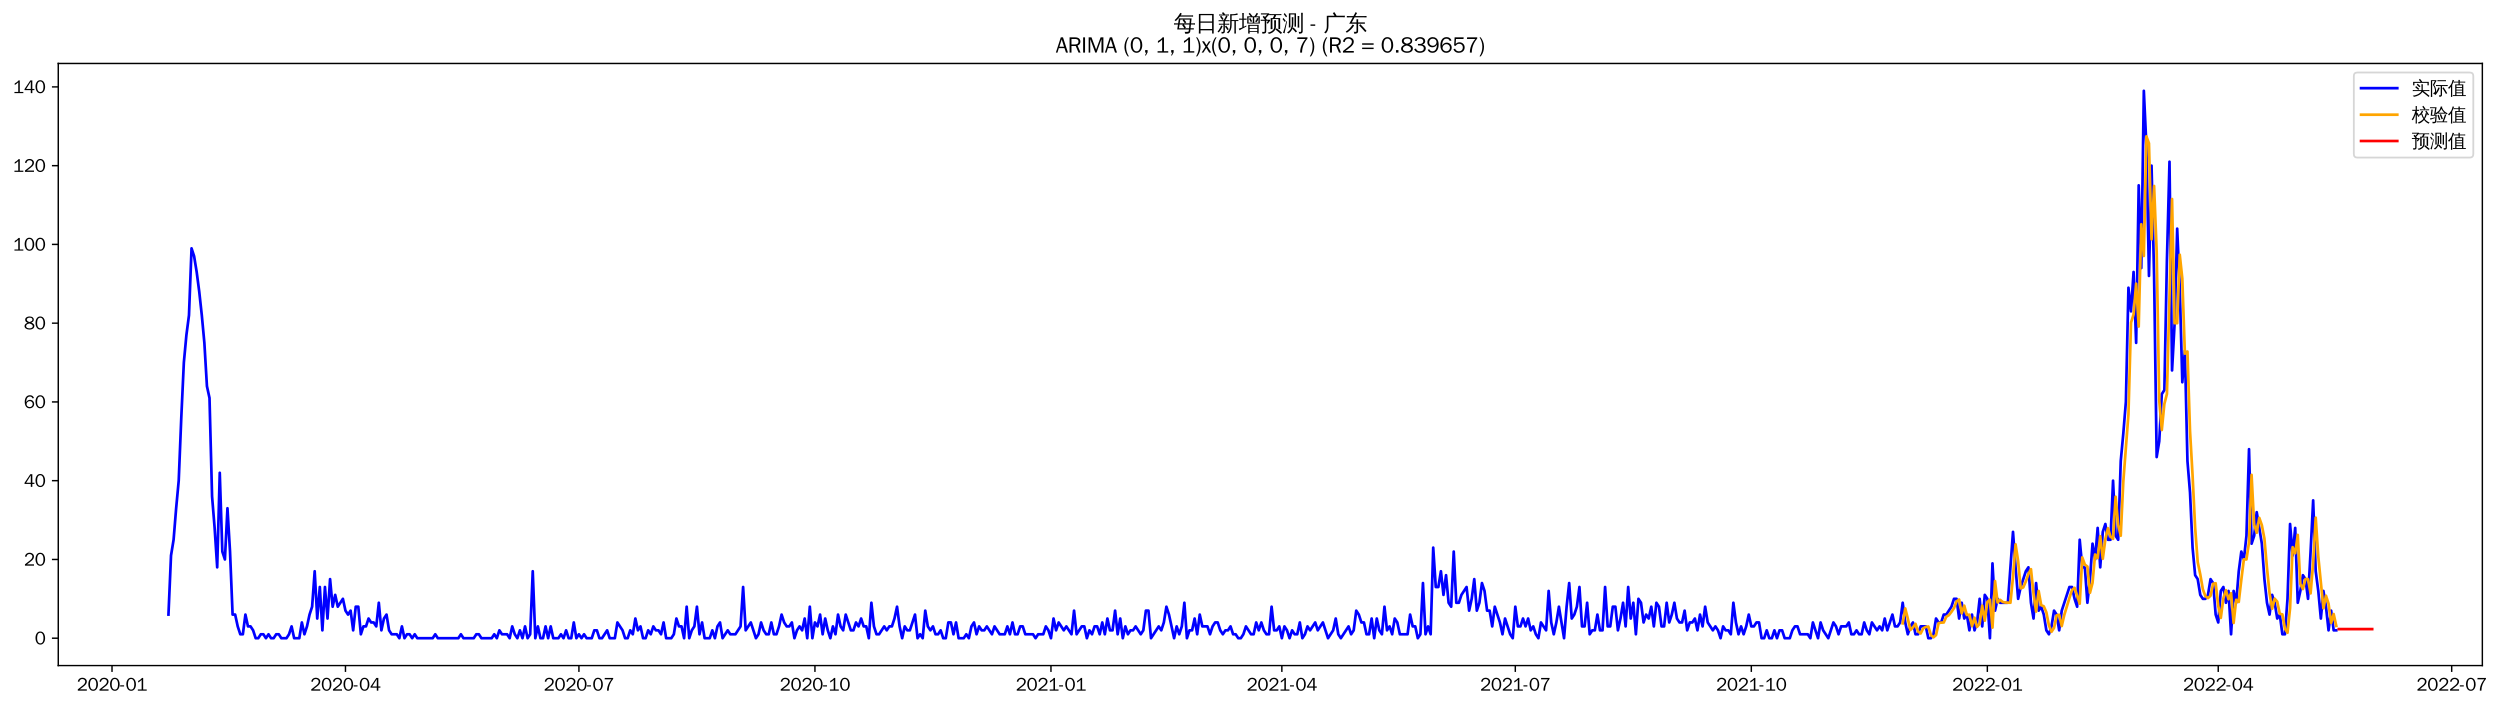 <?xml version="1.0" encoding="utf-8" standalone="no"?>
<!DOCTYPE svg PUBLIC "-//W3C//DTD SVG 1.1//EN"
  "http://www.w3.org/Graphics/SVG/1.1/DTD/svg11.dtd">
<svg xmlns:xlink="http://www.w3.org/1999/xlink" width="1381.144pt" height="390.418pt" viewBox="0 0 1381.144 390.418" xmlns="http://www.w3.org/2000/svg" version="1.1">
 <defs>
  <style type="text/css">*{stroke-linejoin: round; stroke-linecap: butt}</style>
 </defs>
 <g id="figure_1">
  <g id="patch_1">
   <path d="M 0 390.418 
L 1381.144 390.418 
L 1381.144 -0 
L 0 -0 
z
" style="fill: #ffffff"/>
  </g>
  <g id="axes_1">
   <g id="patch_2">
    <path d="M 32.191 367.701 
L 1371.391 367.701 
L 1371.391 35.061 
L 32.191 35.061 
z
" style="fill: #ffffff"/>
   </g>
   <g id="matplotlib.axis_1">
    <g id="xtick_1">
     <g id="line2d_1">
      <defs>
       <path id="m9c871f9539" d="M 0 0 
L 0 3.5 
" style="stroke: #000000; stroke-width: 0.8"/>
      </defs>
      <g>
       <use xlink:href="#m9c871f9539" x="61.883" y="367.701" style="stroke: #000000; stroke-width: 0.8"/>
      </g>
     </g>
     <g id="text_1">
      <!-- 2020-01 -->
      <g transform="translate(42.393 381.557)scale(0.1 -0.1)">
       <defs>
        <path id="WenQuanYiZenHei-32" d="M 3488 0 
L 369 0 
L 369 456 
L 2150 1850 
Q 2931 2463 2931 3144 
Q 2931 3619 2488 3863 
Q 2231 4013 1931 4013 
Q 1425 4013 1113 3619 
Q 894 3356 881 3013 
L 369 3169 
Q 531 3981 1213 4300 
Q 1544 4456 1950 4456 
Q 2631 4456 3088 4044 
L 3225 3888 
L 3350 3706 
Q 3481 3444 3481 3144 
Q 3481 2313 2519 1569 
L 1069 456 
L 3488 456 
L 3488 0 
z
" transform="scale(0.016)"/>
        <path id="WenQuanYiZenHei-30" d="M 3581 2175 
Q 3581 1288 3169 638 
Q 2713 -63 1938 -63 
Q 1025 -63 563 831 
Q 256 1425 256 2188 
Q 256 3188 700 3819 
Q 1138 4456 1888 4456 
Q 2863 4456 3306 3500 
Q 3581 2925 3581 2175 
z
M 3019 2100 
Q 3019 3356 2500 3806 
L 2350 3919 
Q 2144 4031 1888 4031 
Q 1100 4031 888 2956 
Q 819 2625 819 2225 
Q 819 1013 1338 569 
Q 1588 356 1938 356 
Q 2675 356 2925 1294 
Q 3019 1663 3019 2100 
z
" transform="scale(0.016)"/>
        <path id="WenQuanYiZenHei-2d" d="M 1363 1444 
L 0 1444 
L 0 1844 
L 1363 1844 
L 1363 1444 
z
" transform="scale(0.016)"/>
        <path id="WenQuanYiZenHei-31" d="M 3556 0 
L 488 0 
L 488 406 
L 1800 406 
L 1800 3725 
Q 1231 3125 588 2788 
L 588 3338 
Q 1456 3781 1931 4388 
L 2331 4388 
L 2331 406 
L 3556 406 
L 3556 0 
z
" transform="scale(0.016)"/>
       </defs>
       <use xlink:href="#WenQuanYiZenHei-32"/>
       <use xlink:href="#WenQuanYiZenHei-30" x="59.961"/>
       <use xlink:href="#WenQuanYiZenHei-32" x="119.922"/>
       <use xlink:href="#WenQuanYiZenHei-30" x="179.883"/>
       <use xlink:href="#WenQuanYiZenHei-2d" x="239.844"/>
       <use xlink:href="#WenQuanYiZenHei-30" x="269.824"/>
       <use xlink:href="#WenQuanYiZenHei-31" x="329.785"/>
      </g>
     </g>
    </g>
    <g id="xtick_2">
     <g id="line2d_2">
      <g>
       <use xlink:href="#m9c871f9539" x="190.857" y="367.701" style="stroke: #000000; stroke-width: 0.8"/>
      </g>
     </g>
     <g id="text_2">
      <!-- 2020-04 -->
      <g transform="translate(171.367 381.557)scale(0.1 -0.1)">
       <defs>
        <path id="WenQuanYiZenHei-34" d="M 3631 1025 
L 2913 1025 
L 2913 0 
L 2381 0 
L 2381 1025 
L 219 1025 
L 219 1388 
L 2225 4388 
L 2913 4388 
L 2913 1444 
L 3631 1444 
L 3631 1025 
z
M 2381 1444 
L 2381 3963 
L 788 1444 
L 2381 1444 
z
" transform="scale(0.016)"/>
       </defs>
       <use xlink:href="#WenQuanYiZenHei-32"/>
       <use xlink:href="#WenQuanYiZenHei-30" x="59.961"/>
       <use xlink:href="#WenQuanYiZenHei-32" x="119.922"/>
       <use xlink:href="#WenQuanYiZenHei-30" x="179.883"/>
       <use xlink:href="#WenQuanYiZenHei-2d" x="239.844"/>
       <use xlink:href="#WenQuanYiZenHei-30" x="269.824"/>
       <use xlink:href="#WenQuanYiZenHei-34" x="329.785"/>
      </g>
     </g>
    </g>
    <g id="xtick_3">
     <g id="line2d_3">
      <g>
       <use xlink:href="#m9c871f9539" x="319.83" y="367.701" style="stroke: #000000; stroke-width: 0.8"/>
      </g>
     </g>
     <g id="text_3">
      <!-- 2020-07 -->
      <g transform="translate(300.34 381.557)scale(0.1 -0.1)">
       <defs>
        <path id="WenQuanYiZenHei-37" d="M 3400 4056 
Q 1838 2175 1838 0 
L 1275 0 
Q 1269 1438 2056 2825 
Q 2381 3400 2825 3913 
L 444 3913 
L 500 4388 
L 3400 4388 
L 3400 4056 
z
" transform="scale(0.016)"/>
       </defs>
       <use xlink:href="#WenQuanYiZenHei-32"/>
       <use xlink:href="#WenQuanYiZenHei-30" x="59.961"/>
       <use xlink:href="#WenQuanYiZenHei-32" x="119.922"/>
       <use xlink:href="#WenQuanYiZenHei-30" x="179.883"/>
       <use xlink:href="#WenQuanYiZenHei-2d" x="239.844"/>
       <use xlink:href="#WenQuanYiZenHei-30" x="269.824"/>
       <use xlink:href="#WenQuanYiZenHei-37" x="329.785"/>
      </g>
     </g>
    </g>
    <g id="xtick_4">
     <g id="line2d_4">
      <g>
       <use xlink:href="#m9c871f9539" x="450.221" y="367.701" style="stroke: #000000; stroke-width: 0.8"/>
      </g>
     </g>
     <g id="text_4">
      <!-- 2020-10 -->
      <g transform="translate(430.731 381.557)scale(0.1 -0.1)">
       <use xlink:href="#WenQuanYiZenHei-32"/>
       <use xlink:href="#WenQuanYiZenHei-30" x="59.961"/>
       <use xlink:href="#WenQuanYiZenHei-32" x="119.922"/>
       <use xlink:href="#WenQuanYiZenHei-30" x="179.883"/>
       <use xlink:href="#WenQuanYiZenHei-2d" x="239.844"/>
       <use xlink:href="#WenQuanYiZenHei-31" x="269.824"/>
       <use xlink:href="#WenQuanYiZenHei-30" x="329.785"/>
      </g>
     </g>
    </g>
    <g id="xtick_5">
     <g id="line2d_5">
      <g>
       <use xlink:href="#m9c871f9539" x="580.612" y="367.701" style="stroke: #000000; stroke-width: 0.8"/>
      </g>
     </g>
     <g id="text_5">
      <!-- 2021-01 -->
      <g transform="translate(561.122 381.557)scale(0.1 -0.1)">
       <use xlink:href="#WenQuanYiZenHei-32"/>
       <use xlink:href="#WenQuanYiZenHei-30" x="59.961"/>
       <use xlink:href="#WenQuanYiZenHei-32" x="119.922"/>
       <use xlink:href="#WenQuanYiZenHei-31" x="179.883"/>
       <use xlink:href="#WenQuanYiZenHei-2d" x="239.844"/>
       <use xlink:href="#WenQuanYiZenHei-30" x="269.824"/>
       <use xlink:href="#WenQuanYiZenHei-31" x="329.785"/>
      </g>
     </g>
    </g>
    <g id="xtick_6">
     <g id="line2d_6">
      <g>
       <use xlink:href="#m9c871f9539" x="708.168" y="367.701" style="stroke: #000000; stroke-width: 0.8"/>
      </g>
     </g>
     <g id="text_6">
      <!-- 2021-04 -->
      <g transform="translate(688.679 381.557)scale(0.1 -0.1)">
       <use xlink:href="#WenQuanYiZenHei-32"/>
       <use xlink:href="#WenQuanYiZenHei-30" x="59.961"/>
       <use xlink:href="#WenQuanYiZenHei-32" x="119.922"/>
       <use xlink:href="#WenQuanYiZenHei-31" x="179.883"/>
       <use xlink:href="#WenQuanYiZenHei-2d" x="239.844"/>
       <use xlink:href="#WenQuanYiZenHei-30" x="269.824"/>
       <use xlink:href="#WenQuanYiZenHei-34" x="329.785"/>
      </g>
     </g>
    </g>
    <g id="xtick_7">
     <g id="line2d_7">
      <g>
       <use xlink:href="#m9c871f9539" x="837.142" y="367.701" style="stroke: #000000; stroke-width: 0.8"/>
      </g>
     </g>
     <g id="text_7">
      <!-- 2021-07 -->
      <g transform="translate(817.652 381.557)scale(0.1 -0.1)">
       <use xlink:href="#WenQuanYiZenHei-32"/>
       <use xlink:href="#WenQuanYiZenHei-30" x="59.961"/>
       <use xlink:href="#WenQuanYiZenHei-32" x="119.922"/>
       <use xlink:href="#WenQuanYiZenHei-31" x="179.883"/>
       <use xlink:href="#WenQuanYiZenHei-2d" x="239.844"/>
       <use xlink:href="#WenQuanYiZenHei-30" x="269.824"/>
       <use xlink:href="#WenQuanYiZenHei-37" x="329.785"/>
      </g>
     </g>
    </g>
    <g id="xtick_8">
     <g id="line2d_8">
      <g>
       <use xlink:href="#m9c871f9539" x="967.533" y="367.701" style="stroke: #000000; stroke-width: 0.8"/>
      </g>
     </g>
     <g id="text_8">
      <!-- 2021-10 -->
      <g transform="translate(948.043 381.557)scale(0.1 -0.1)">
       <use xlink:href="#WenQuanYiZenHei-32"/>
       <use xlink:href="#WenQuanYiZenHei-30" x="59.961"/>
       <use xlink:href="#WenQuanYiZenHei-32" x="119.922"/>
       <use xlink:href="#WenQuanYiZenHei-31" x="179.883"/>
       <use xlink:href="#WenQuanYiZenHei-2d" x="239.844"/>
       <use xlink:href="#WenQuanYiZenHei-31" x="269.824"/>
       <use xlink:href="#WenQuanYiZenHei-30" x="329.785"/>
      </g>
     </g>
    </g>
    <g id="xtick_9">
     <g id="line2d_9">
      <g>
       <use xlink:href="#m9c871f9539" x="1097.924" y="367.701" style="stroke: #000000; stroke-width: 0.8"/>
      </g>
     </g>
     <g id="text_9">
      <!-- 2022-01 -->
      <g transform="translate(1078.434 381.557)scale(0.1 -0.1)">
       <use xlink:href="#WenQuanYiZenHei-32"/>
       <use xlink:href="#WenQuanYiZenHei-30" x="59.961"/>
       <use xlink:href="#WenQuanYiZenHei-32" x="119.922"/>
       <use xlink:href="#WenQuanYiZenHei-32" x="179.883"/>
       <use xlink:href="#WenQuanYiZenHei-2d" x="239.844"/>
       <use xlink:href="#WenQuanYiZenHei-30" x="269.824"/>
       <use xlink:href="#WenQuanYiZenHei-31" x="329.785"/>
      </g>
     </g>
    </g>
    <g id="xtick_10">
     <g id="line2d_10">
      <g>
       <use xlink:href="#m9c871f9539" x="1225.48" y="367.701" style="stroke: #000000; stroke-width: 0.8"/>
      </g>
     </g>
     <g id="text_10">
      <!-- 2022-04 -->
      <g transform="translate(1205.99 381.557)scale(0.1 -0.1)">
       <use xlink:href="#WenQuanYiZenHei-32"/>
       <use xlink:href="#WenQuanYiZenHei-30" x="59.961"/>
       <use xlink:href="#WenQuanYiZenHei-32" x="119.922"/>
       <use xlink:href="#WenQuanYiZenHei-32" x="179.883"/>
       <use xlink:href="#WenQuanYiZenHei-2d" x="239.844"/>
       <use xlink:href="#WenQuanYiZenHei-30" x="269.824"/>
       <use xlink:href="#WenQuanYiZenHei-34" x="329.785"/>
      </g>
     </g>
    </g>
    <g id="xtick_11">
     <g id="line2d_11">
      <g>
       <use xlink:href="#m9c871f9539" x="1354.454" y="367.701" style="stroke: #000000; stroke-width: 0.8"/>
      </g>
     </g>
     <g id="text_11">
      <!-- 2022-07 -->
      <g transform="translate(1334.964 381.557)scale(0.1 -0.1)">
       <use xlink:href="#WenQuanYiZenHei-32"/>
       <use xlink:href="#WenQuanYiZenHei-30" x="59.961"/>
       <use xlink:href="#WenQuanYiZenHei-32" x="119.922"/>
       <use xlink:href="#WenQuanYiZenHei-32" x="179.883"/>
       <use xlink:href="#WenQuanYiZenHei-2d" x="239.844"/>
       <use xlink:href="#WenQuanYiZenHei-30" x="269.824"/>
       <use xlink:href="#WenQuanYiZenHei-37" x="329.785"/>
      </g>
     </g>
    </g>
   </g>
   <g id="matplotlib.axis_2">
    <g id="ytick_1">
     <g id="line2d_12">
      <defs>
       <path id="m8c7939684b" d="M 0 0 
L -3.5 0 
" style="stroke: #000000; stroke-width: 0.8"/>
      </defs>
      <g>
       <use xlink:href="#m8c7939684b" x="32.191" y="352.581" style="stroke: #000000; stroke-width: 0.8"/>
      </g>
     </g>
     <g id="text_12">
      <!-- 0 -->
      <g transform="translate(19.194 356.009)scale(0.1 -0.1)">
       <use xlink:href="#WenQuanYiZenHei-30"/>
      </g>
     </g>
    </g>
    <g id="ytick_2">
     <g id="line2d_13">
      <g>
       <use xlink:href="#m8c7939684b" x="32.191" y="309.07" style="stroke: #000000; stroke-width: 0.8"/>
      </g>
     </g>
     <g id="text_13">
      <!-- 20 -->
      <g transform="translate(13.197 312.498)scale(0.1 -0.1)">
       <use xlink:href="#WenQuanYiZenHei-32"/>
       <use xlink:href="#WenQuanYiZenHei-30" x="59.961"/>
      </g>
     </g>
    </g>
    <g id="ytick_3">
     <g id="line2d_14">
      <g>
       <use xlink:href="#m8c7939684b" x="32.191" y="265.559" style="stroke: #000000; stroke-width: 0.8"/>
      </g>
     </g>
     <g id="text_14">
      <!-- 40 -->
      <g transform="translate(13.197 268.988)scale(0.1 -0.1)">
       <use xlink:href="#WenQuanYiZenHei-34"/>
       <use xlink:href="#WenQuanYiZenHei-30" x="59.961"/>
      </g>
     </g>
    </g>
    <g id="ytick_4">
     <g id="line2d_15">
      <g>
       <use xlink:href="#m8c7939684b" x="32.191" y="222.049" style="stroke: #000000; stroke-width: 0.8"/>
      </g>
     </g>
     <g id="text_15">
      <!-- 60 -->
      <g transform="translate(13.197 225.477)scale(0.1 -0.1)">
       <defs>
        <path id="WenQuanYiZenHei-36" d="M 3550 1431 
Q 3550 725 3006 288 
Q 2581 -63 1994 -63 
Q 1013 -63 563 825 
Q 288 1363 288 2081 
Q 288 3294 856 3938 
Q 1319 4456 2075 4456 
Q 2969 4456 3363 3756 
Q 3431 3631 3481 3481 
L 2988 3350 
Q 2750 3994 2075 4006 
Q 1056 4006 844 2669 
Q 794 2356 794 1981 
L 806 1981 
Q 1006 2506 1544 2744 
Q 1819 2869 2119 2869 
Q 2788 2869 3213 2375 
Q 3550 1975 3550 1431 
z
M 3038 1406 
Q 3038 1906 2656 2213 
Q 2381 2431 2038 2431 
Q 1525 2431 1181 2044 
Q 919 1744 919 1356 
Q 919 881 1344 581 
Q 1631 375 1981 375 
Q 2519 375 2838 781 
Q 3038 1050 3038 1406 
z
" transform="scale(0.016)"/>
       </defs>
       <use xlink:href="#WenQuanYiZenHei-36"/>
       <use xlink:href="#WenQuanYiZenHei-30" x="59.961"/>
      </g>
     </g>
    </g>
    <g id="ytick_5">
     <g id="line2d_16">
      <g>
       <use xlink:href="#m8c7939684b" x="32.191" y="178.538" style="stroke: #000000; stroke-width: 0.8"/>
      </g>
     </g>
     <g id="text_16">
      <!-- 80 -->
      <g transform="translate(13.197 181.966)scale(0.1 -0.1)">
       <defs>
        <path id="WenQuanYiZenHei-38" d="M 3619 1175 
Q 3619 431 2850 100 
Q 2444 -63 1944 -63 
Q 1231 -63 725 269 
Q 225 594 225 1125 
Q 225 1881 1269 2281 
Q 719 2481 519 2938 
Q 444 3119 444 3319 
Q 444 4000 1144 4294 
Q 1519 4456 1963 4456 
Q 2669 4456 3094 4094 
Q 3425 3813 3425 3369 
Q 3425 2638 2575 2356 
Q 3231 2056 3450 1725 
Q 3619 1488 3619 1175 
z
M 2944 3344 
Q 2944 3906 2288 4019 
Q 2138 4044 1969 4044 
Q 1438 4044 1163 3775 
Q 1000 3613 1000 3375 
Q 1000 2925 1594 2663 
Q 1756 2588 1931 2550 
Q 2581 2725 2788 2956 
Q 2944 3125 2944 3344 
z
M 3075 1094 
Q 3075 1738 1875 2050 
Q 1094 1881 850 1463 
Q 763 1313 763 1131 
Q 763 569 1456 406 
Q 1681 344 1944 344 
Q 2519 344 2850 619 
Q 3075 813 3075 1094 
z
" transform="scale(0.016)"/>
       </defs>
       <use xlink:href="#WenQuanYiZenHei-38"/>
       <use xlink:href="#WenQuanYiZenHei-30" x="59.961"/>
      </g>
     </g>
    </g>
    <g id="ytick_6">
     <g id="line2d_17">
      <g>
       <use xlink:href="#m8c7939684b" x="32.191" y="135.027" style="stroke: #000000; stroke-width: 0.8"/>
      </g>
     </g>
     <g id="text_17">
      <!-- 100 -->
      <g transform="translate(7.2 138.455)scale(0.1 -0.1)">
       <use xlink:href="#WenQuanYiZenHei-31"/>
       <use xlink:href="#WenQuanYiZenHei-30" x="59.961"/>
       <use xlink:href="#WenQuanYiZenHei-30" x="119.922"/>
      </g>
     </g>
    </g>
    <g id="ytick_7">
     <g id="line2d_18">
      <g>
       <use xlink:href="#m8c7939684b" x="32.191" y="91.516" style="stroke: #000000; stroke-width: 0.8"/>
      </g>
     </g>
     <g id="text_18">
      <!-- 120 -->
      <g transform="translate(7.2 94.944)scale(0.1 -0.1)">
       <use xlink:href="#WenQuanYiZenHei-31"/>
       <use xlink:href="#WenQuanYiZenHei-32" x="59.961"/>
       <use xlink:href="#WenQuanYiZenHei-30" x="119.922"/>
      </g>
     </g>
    </g>
    <g id="ytick_8">
     <g id="line2d_19">
      <g>
       <use xlink:href="#m8c7939684b" x="32.191" y="48.005" style="stroke: #000000; stroke-width: 0.8"/>
      </g>
     </g>
     <g id="text_19">
      <!-- 140 -->
      <g transform="translate(7.2 51.434)scale(0.1 -0.1)">
       <use xlink:href="#WenQuanYiZenHei-31"/>
       <use xlink:href="#WenQuanYiZenHei-34" x="59.961"/>
       <use xlink:href="#WenQuanYiZenHei-30" x="119.922"/>
      </g>
     </g>
    </g>
   </g>
   <g id="line2d_20">
    <path d="M 93.063 339.528 
L 94.481 306.895 
L 95.898 298.193 
L 97.315 280.788 
L 98.733 265.559 
L 100.15 230.751 
L 101.567 200.293 
L 102.984 185.064 
L 104.402 174.187 
L 105.819 137.203 
L 107.236 141.554 
L 108.654 150.256 
L 110.071 161.134 
L 111.488 174.187 
L 112.905 189.416 
L 114.323 213.346 
L 115.74 219.873 
L 117.157 274.262 
L 118.575 291.666 
L 119.992 313.421 
L 121.409 261.208 
L 122.827 304.719 
L 124.244 309.07 
L 125.661 280.788 
L 127.078 304.719 
L 128.496 339.528 
L 129.913 339.528 
L 131.33 346.054 
L 132.748 350.405 
L 134.165 350.405 
L 135.582 339.528 
L 136.999 346.054 
L 138.417 346.054 
L 139.834 348.23 
L 141.251 352.581 
L 142.669 352.581 
L 144.086 350.405 
L 145.503 350.405 
L 146.92 352.581 
L 148.338 350.405 
L 149.755 352.581 
L 151.172 352.581 
L 152.59 350.405 
L 154.007 350.405 
L 155.424 352.581 
L 158.259 352.581 
L 159.676 350.405 
L 161.093 346.054 
L 162.511 352.581 
L 165.345 352.581 
L 166.763 343.879 
L 168.18 350.405 
L 169.597 346.054 
L 171.014 339.528 
L 172.432 335.177 
L 173.849 315.597 
L 175.266 341.703 
L 176.684 324.299 
L 178.101 348.23 
L 179.518 324.299 
L 180.936 341.703 
L 182.353 319.948 
L 183.77 335.177 
L 185.187 328.65 
L 186.605 335.177 
L 189.439 330.826 
L 190.857 337.352 
L 192.274 339.528 
L 193.691 337.352 
L 195.108 348.23 
L 196.526 335.177 
L 197.943 335.177 
L 199.36 350.405 
L 200.778 346.054 
L 202.195 346.054 
L 203.612 341.703 
L 205.029 343.879 
L 206.447 343.879 
L 207.864 346.054 
L 209.281 333.001 
L 210.699 348.23 
L 212.116 341.703 
L 213.533 339.528 
L 214.951 348.23 
L 216.368 350.405 
L 219.202 350.405 
L 220.62 352.581 
L 222.037 346.054 
L 223.454 352.581 
L 224.872 350.405 
L 226.289 350.405 
L 227.706 352.581 
L 229.123 350.405 
L 230.541 352.581 
L 239.045 352.581 
L 240.462 350.405 
L 241.879 352.581 
L 253.217 352.581 
L 254.635 350.405 
L 256.052 352.581 
L 261.721 352.581 
L 263.138 350.405 
L 264.556 350.405 
L 265.973 352.581 
L 271.642 352.581 
L 273.06 350.405 
L 274.477 352.581 
L 275.894 348.23 
L 277.311 350.405 
L 280.146 350.405 
L 281.563 352.581 
L 282.981 346.054 
L 284.398 350.405 
L 285.815 352.581 
L 287.232 348.23 
L 288.65 352.581 
L 290.067 346.054 
L 291.484 352.581 
L 292.902 350.405 
L 294.319 315.597 
L 295.736 352.581 
L 297.154 346.054 
L 298.571 352.581 
L 299.988 352.581 
L 301.405 346.054 
L 302.823 352.581 
L 304.24 346.054 
L 305.657 352.581 
L 308.492 352.581 
L 309.909 350.405 
L 311.326 352.581 
L 312.744 348.23 
L 314.161 352.581 
L 315.578 352.581 
L 316.996 343.879 
L 318.413 352.581 
L 319.83 350.405 
L 321.247 352.581 
L 322.665 350.405 
L 324.082 352.581 
L 326.917 352.581 
L 328.334 348.23 
L 329.751 348.23 
L 331.169 352.581 
L 332.586 352.581 
L 335.42 348.23 
L 336.838 352.581 
L 339.672 352.581 
L 341.09 343.879 
L 343.924 348.23 
L 345.341 352.581 
L 346.759 352.581 
L 348.176 348.23 
L 349.593 350.405 
L 351.011 341.703 
L 352.428 348.23 
L 353.845 346.054 
L 355.263 352.581 
L 356.68 352.581 
L 358.097 348.23 
L 359.514 350.405 
L 360.932 346.054 
L 362.349 348.23 
L 363.766 348.23 
L 365.184 350.405 
L 366.601 343.879 
L 368.018 352.581 
L 370.853 352.581 
L 372.27 350.405 
L 373.687 341.703 
L 375.105 346.054 
L 376.522 346.054 
L 377.939 352.581 
L 379.357 335.177 
L 380.774 352.581 
L 382.191 348.23 
L 383.608 346.054 
L 385.026 335.177 
L 386.443 350.405 
L 387.86 343.879 
L 389.278 352.581 
L 392.112 352.581 
L 393.529 348.23 
L 394.947 352.581 
L 396.364 346.054 
L 397.781 343.879 
L 399.199 352.581 
L 402.033 348.23 
L 403.45 350.405 
L 406.285 350.405 
L 409.12 346.054 
L 410.537 324.299 
L 411.954 348.23 
L 414.789 343.879 
L 417.623 352.581 
L 419.041 350.405 
L 420.458 343.879 
L 421.875 348.23 
L 423.293 350.405 
L 424.71 350.405 
L 426.127 343.879 
L 427.544 350.405 
L 428.962 350.405 
L 430.379 346.054 
L 431.796 339.528 
L 433.214 343.879 
L 434.631 346.054 
L 436.048 346.054 
L 437.466 343.879 
L 438.883 352.581 
L 440.3 348.23 
L 441.717 346.054 
L 443.135 348.23 
L 444.552 341.703 
L 445.969 352.581 
L 447.387 335.177 
L 448.804 352.581 
L 450.221 343.879 
L 451.638 346.054 
L 453.056 339.528 
L 454.473 350.405 
L 455.89 341.703 
L 457.308 348.23 
L 458.725 352.581 
L 460.142 346.054 
L 461.559 350.405 
L 462.977 339.528 
L 464.394 346.054 
L 465.811 348.23 
L 467.229 339.528 
L 470.063 348.23 
L 471.481 348.23 
L 472.898 343.879 
L 474.315 346.054 
L 475.732 341.703 
L 477.15 346.054 
L 478.567 346.054 
L 479.984 352.581 
L 481.402 333.001 
L 482.819 346.054 
L 484.236 350.405 
L 485.653 350.405 
L 488.488 346.054 
L 489.905 348.23 
L 491.323 346.054 
L 492.74 346.054 
L 494.157 341.703 
L 495.575 335.177 
L 496.992 346.054 
L 498.409 352.581 
L 499.826 346.054 
L 501.244 348.23 
L 502.661 348.23 
L 505.496 339.528 
L 506.913 352.581 
L 508.33 350.405 
L 509.747 352.581 
L 511.165 337.352 
L 512.582 346.054 
L 513.999 348.23 
L 515.417 346.054 
L 516.834 350.405 
L 518.251 350.405 
L 519.668 348.23 
L 521.086 352.581 
L 522.503 352.581 
L 523.92 343.879 
L 525.338 343.879 
L 526.755 350.405 
L 528.172 343.879 
L 529.59 352.581 
L 532.424 352.581 
L 533.841 350.405 
L 535.259 352.581 
L 536.676 346.054 
L 538.093 343.879 
L 539.511 350.405 
L 540.928 346.054 
L 542.345 348.23 
L 543.762 348.23 
L 545.18 346.054 
L 548.014 350.405 
L 549.432 346.054 
L 552.266 350.405 
L 555.101 350.405 
L 556.518 346.054 
L 557.935 350.405 
L 559.353 343.879 
L 560.77 350.405 
L 562.187 350.405 
L 563.605 346.054 
L 565.022 346.054 
L 566.439 350.405 
L 570.691 350.405 
L 572.108 352.581 
L 573.526 350.405 
L 576.36 350.405 
L 577.778 346.054 
L 579.195 348.23 
L 580.612 352.581 
L 582.029 341.703 
L 583.447 348.23 
L 584.864 343.879 
L 587.699 348.23 
L 589.116 346.054 
L 591.95 350.405 
L 593.368 337.352 
L 594.785 350.405 
L 597.62 346.054 
L 599.037 346.054 
L 600.454 352.581 
L 601.871 348.23 
L 603.289 350.405 
L 604.706 346.054 
L 606.123 346.054 
L 607.541 350.405 
L 608.958 343.879 
L 610.375 350.405 
L 611.793 341.703 
L 613.21 348.23 
L 614.627 348.23 
L 616.044 337.352 
L 617.462 350.405 
L 618.879 341.703 
L 620.296 352.581 
L 621.714 346.054 
L 623.131 350.405 
L 624.548 348.23 
L 625.965 348.23 
L 627.383 346.054 
L 630.217 350.405 
L 631.635 348.23 
L 633.052 337.352 
L 634.469 337.352 
L 635.887 352.581 
L 640.138 346.054 
L 641.556 348.23 
L 642.973 343.879 
L 644.39 335.177 
L 645.808 339.528 
L 648.642 352.581 
L 650.059 346.054 
L 651.477 350.405 
L 652.894 346.054 
L 654.311 333.001 
L 655.729 352.581 
L 657.146 348.23 
L 658.563 348.23 
L 659.98 341.703 
L 661.398 350.405 
L 662.815 339.528 
L 664.232 346.054 
L 667.067 346.054 
L 668.484 350.405 
L 669.902 346.054 
L 671.319 343.879 
L 672.736 343.879 
L 674.153 348.23 
L 675.571 350.405 
L 676.988 348.23 
L 678.405 348.23 
L 679.823 346.054 
L 681.24 350.405 
L 682.657 350.405 
L 684.074 352.581 
L 685.492 352.581 
L 686.909 350.405 
L 688.326 346.054 
L 691.161 350.405 
L 692.578 350.405 
L 693.996 343.879 
L 695.413 348.23 
L 696.83 343.879 
L 698.247 348.23 
L 699.665 350.405 
L 701.082 350.405 
L 702.499 335.177 
L 703.917 348.23 
L 705.334 348.23 
L 706.751 346.054 
L 708.168 352.581 
L 709.586 346.054 
L 711.003 348.23 
L 712.42 352.581 
L 713.838 348.23 
L 715.255 350.405 
L 716.672 350.405 
L 718.089 343.879 
L 719.507 352.581 
L 720.924 350.405 
L 722.341 346.054 
L 723.759 348.23 
L 726.593 343.879 
L 728.011 348.23 
L 730.845 343.879 
L 733.68 352.581 
L 736.514 348.23 
L 737.932 341.703 
L 739.349 350.405 
L 740.766 352.581 
L 745.018 346.054 
L 746.435 350.405 
L 747.853 348.23 
L 749.27 337.352 
L 750.687 339.528 
L 752.105 343.879 
L 753.522 343.879 
L 754.939 350.405 
L 756.356 350.405 
L 757.774 341.703 
L 759.191 352.581 
L 760.608 341.703 
L 762.026 348.23 
L 763.443 350.405 
L 764.86 335.177 
L 766.277 348.23 
L 767.695 346.054 
L 769.112 350.405 
L 770.529 341.703 
L 771.947 343.879 
L 773.364 350.405 
L 777.616 350.405 
L 779.033 339.528 
L 780.45 346.054 
L 781.868 346.054 
L 783.285 352.581 
L 784.702 350.405 
L 786.12 322.123 
L 787.537 350.405 
L 788.954 346.054 
L 790.371 350.405 
L 791.789 302.544 
L 793.206 324.299 
L 794.623 324.299 
L 796.041 315.597 
L 797.458 328.65 
L 798.875 317.772 
L 800.292 333.001 
L 801.71 335.177 
L 803.127 304.719 
L 804.544 333.001 
L 805.962 333.001 
L 807.379 328.65 
L 810.214 324.299 
L 811.631 337.352 
L 813.048 330.826 
L 814.465 319.948 
L 815.883 337.352 
L 817.3 333.001 
L 818.717 322.123 
L 820.135 326.475 
L 821.552 337.352 
L 822.969 337.352 
L 824.386 346.054 
L 825.804 335.177 
L 828.638 343.879 
L 830.056 350.405 
L 831.473 341.703 
L 834.308 350.405 
L 835.725 352.581 
L 837.142 335.177 
L 838.559 346.054 
L 839.977 346.054 
L 841.394 341.703 
L 842.811 346.054 
L 844.229 341.703 
L 845.646 348.23 
L 847.063 346.054 
L 848.48 350.405 
L 849.898 352.581 
L 851.315 343.879 
L 854.15 348.23 
L 855.567 326.475 
L 856.984 343.879 
L 858.401 350.405 
L 859.819 343.879 
L 861.236 335.177 
L 864.071 352.581 
L 865.488 335.177 
L 866.905 322.123 
L 868.323 341.703 
L 869.74 339.528 
L 871.157 335.177 
L 872.574 324.299 
L 873.992 346.054 
L 875.409 346.054 
L 876.826 333.001 
L 878.244 350.405 
L 879.661 348.23 
L 881.078 348.23 
L 882.495 339.528 
L 883.913 348.23 
L 885.33 348.23 
L 886.747 324.299 
L 888.165 346.054 
L 889.582 346.054 
L 890.999 335.177 
L 892.417 335.177 
L 893.834 348.23 
L 895.251 341.703 
L 896.668 333.001 
L 898.086 346.054 
L 899.503 324.299 
L 900.92 341.703 
L 902.338 333.001 
L 903.755 350.405 
L 905.172 330.826 
L 906.589 333.001 
L 908.007 343.879 
L 909.424 339.528 
L 910.841 341.703 
L 912.259 335.177 
L 913.676 346.054 
L 915.093 333.001 
L 916.51 335.177 
L 917.928 346.054 
L 919.345 346.054 
L 920.762 333.001 
L 922.18 343.879 
L 923.597 339.528 
L 925.014 333.001 
L 926.432 341.703 
L 927.849 343.879 
L 929.266 343.879 
L 930.683 337.352 
L 932.101 348.23 
L 933.518 343.879 
L 934.935 343.879 
L 936.353 341.703 
L 937.77 348.23 
L 939.187 339.528 
L 940.604 346.054 
L 942.022 335.177 
L 943.439 343.879 
L 946.274 348.23 
L 947.691 346.054 
L 949.108 348.23 
L 950.526 352.581 
L 951.943 346.054 
L 953.36 348.23 
L 954.777 348.23 
L 956.195 350.405 
L 957.612 333.001 
L 959.029 343.879 
L 960.447 350.405 
L 961.864 346.054 
L 963.281 350.405 
L 964.698 346.054 
L 966.116 339.528 
L 967.533 346.054 
L 968.95 346.054 
L 970.368 343.879 
L 971.785 343.879 
L 973.202 352.581 
L 974.619 352.581 
L 976.037 348.23 
L 977.454 352.581 
L 978.871 352.581 
L 980.289 348.23 
L 981.706 352.581 
L 983.123 348.23 
L 984.541 348.23 
L 985.958 352.581 
L 988.792 352.581 
L 990.21 348.23 
L 991.627 346.054 
L 993.044 346.054 
L 994.462 350.405 
L 998.713 350.405 
L 1000.131 352.581 
L 1001.548 343.879 
L 1004.383 352.581 
L 1005.8 343.879 
L 1007.217 348.23 
L 1010.052 352.581 
L 1012.886 343.879 
L 1014.304 346.054 
L 1015.721 350.405 
L 1017.138 346.054 
L 1019.973 346.054 
L 1021.39 343.879 
L 1022.807 350.405 
L 1024.225 350.405 
L 1025.642 348.23 
L 1027.059 350.405 
L 1028.477 350.405 
L 1029.894 343.879 
L 1031.311 348.23 
L 1032.729 350.405 
L 1034.146 343.879 
L 1036.98 348.23 
L 1038.398 346.054 
L 1039.815 348.23 
L 1041.232 341.703 
L 1042.65 348.23 
L 1045.484 339.528 
L 1046.901 346.054 
L 1048.319 346.054 
L 1049.736 343.879 
L 1051.153 333.001 
L 1052.571 343.879 
L 1053.988 350.405 
L 1055.405 346.054 
L 1056.822 343.879 
L 1058.24 350.405 
L 1059.657 350.405 
L 1061.074 346.054 
L 1063.909 346.054 
L 1065.326 352.581 
L 1066.744 352.581 
L 1068.161 350.405 
L 1069.578 341.703 
L 1070.995 343.879 
L 1072.413 343.879 
L 1073.83 339.528 
L 1075.247 339.528 
L 1078.082 335.177 
L 1079.499 330.826 
L 1080.916 330.826 
L 1082.334 341.703 
L 1083.751 333.001 
L 1085.168 341.703 
L 1086.586 339.528 
L 1088.003 348.23 
L 1089.42 339.528 
L 1090.838 348.23 
L 1092.255 343.879 
L 1093.672 330.826 
L 1095.089 346.054 
L 1096.507 328.65 
L 1097.924 330.826 
L 1099.341 352.581 
L 1100.759 311.246 
L 1102.176 337.352 
L 1103.593 330.826 
L 1105.01 333.001 
L 1109.262 333.001 
L 1112.097 293.841 
L 1113.514 313.421 
L 1114.931 330.826 
L 1116.349 324.299 
L 1119.183 315.597 
L 1120.601 313.421 
L 1122.018 333.001 
L 1123.435 341.703 
L 1124.853 322.123 
L 1126.27 337.352 
L 1127.687 335.177 
L 1129.104 339.528 
L 1130.522 348.23 
L 1131.939 350.405 
L 1133.356 346.054 
L 1134.774 337.352 
L 1136.191 339.528 
L 1137.608 348.23 
L 1139.025 337.352 
L 1143.277 324.299 
L 1144.695 324.299 
L 1146.112 330.826 
L 1147.529 335.177 
L 1148.947 298.193 
L 1150.364 313.421 
L 1151.781 313.421 
L 1153.198 333.001 
L 1154.616 319.948 
L 1156.033 300.368 
L 1157.45 309.07 
L 1158.868 291.666 
L 1160.285 313.421 
L 1161.702 293.841 
L 1163.119 289.49 
L 1164.537 298.193 
L 1165.954 298.193 
L 1167.371 265.559 
L 1168.789 296.017 
L 1170.206 298.193 
L 1171.623 254.682 
L 1173.04 239.453 
L 1174.458 222.049 
L 1175.875 158.958 
L 1177.292 172.011 
L 1178.71 150.256 
L 1180.127 189.416 
L 1181.544 102.394 
L 1182.962 148.08 
L 1184.379 50.181 
L 1185.796 80.639 
L 1187.213 152.431 
L 1188.631 91.516 
L 1190.048 152.431 
L 1191.465 252.506 
L 1192.883 243.804 
L 1194.3 217.698 
L 1195.717 215.522 
L 1197.134 143.729 
L 1198.552 89.341 
L 1199.969 204.644 
L 1201.386 178.538 
L 1202.804 126.325 
L 1204.221 158.958 
L 1205.638 211.171 
L 1207.056 193.767 
L 1208.473 254.682 
L 1209.89 272.086 
L 1211.307 302.544 
L 1212.725 317.772 
L 1214.142 319.948 
L 1215.559 328.65 
L 1216.977 330.826 
L 1218.394 330.826 
L 1219.811 328.65 
L 1221.228 319.948 
L 1222.646 322.123 
L 1224.063 339.528 
L 1225.48 343.879 
L 1226.898 326.475 
L 1228.315 324.299 
L 1229.732 333.001 
L 1231.149 326.475 
L 1232.567 350.405 
L 1233.984 326.475 
L 1235.401 333.001 
L 1236.819 315.597 
L 1238.236 304.719 
L 1239.653 309.07 
L 1241.071 296.017 
L 1242.488 248.155 
L 1243.905 300.368 
L 1245.322 296.017 
L 1246.74 282.964 
L 1249.574 300.368 
L 1250.992 319.948 
L 1252.409 333.001 
L 1253.826 339.528 
L 1255.243 328.65 
L 1256.661 333.001 
L 1258.078 341.703 
L 1259.495 339.528 
L 1260.913 350.405 
L 1262.33 350.405 
L 1263.747 330.826 
L 1265.165 289.49 
L 1266.582 306.895 
L 1267.999 291.666 
L 1269.416 333.001 
L 1270.834 326.475 
L 1272.251 317.772 
L 1273.668 319.948 
L 1275.086 330.826 
L 1276.503 304.719 
L 1277.92 276.437 
L 1279.337 315.597 
L 1280.755 326.475 
L 1282.172 341.703 
L 1283.589 326.475 
L 1285.007 335.177 
L 1286.424 348.23 
L 1287.841 337.352 
L 1289.259 348.23 
L 1290.676 348.23 
L 1290.676 348.23 
" clip-path="url(#p7ab47c2861)" style="fill: none; stroke: #0000ff; stroke-width: 1.5; stroke-linecap: square"/>
   </g>
   <g id="line2d_21">
    <path d="M 1051.153 344.372 
L 1052.571 336.136 
L 1053.988 341.744 
L 1055.405 348.017 
L 1056.822 346.596 
L 1058.24 344.628 
L 1059.657 348.812 
L 1061.074 349.966 
L 1062.492 347.133 
L 1063.909 346.352 
L 1065.326 346.136 
L 1066.744 350.804 
L 1068.161 352.091 
L 1069.578 350.87 
L 1070.995 344.231 
L 1072.413 343.976 
L 1073.83 343.906 
L 1075.247 340.735 
L 1076.665 339.861 
L 1078.082 338.044 
L 1079.499 335.967 
L 1080.916 332.243 
L 1082.334 331.216 
L 1083.751 338.812 
L 1085.168 334.603 
L 1086.586 339.746 
L 1088.003 339.588 
L 1089.42 345.847 
L 1090.838 341.27 
L 1092.255 346.311 
L 1093.672 344.549 
L 1095.089 334.61 
L 1096.507 342.899 
L 1097.924 332.579 
L 1099.341 331.309 
L 1100.759 346.716 
L 1102.176 321.026 
L 1103.593 332.851 
L 1105.01 331.384 
L 1106.428 332.555 
L 1107.845 332.878 
L 1110.68 332.992 
L 1112.097 318.817 
L 1113.514 300.728 
L 1114.931 309.921 
L 1116.349 325.062 
L 1117.766 324.509 
L 1119.183 321.206 
L 1120.601 317.143 
L 1122.018 314.448 
L 1123.435 327.886 
L 1124.853 337.893 
L 1126.27 326.472 
L 1127.687 334.352 
L 1129.104 334.949 
L 1130.522 338.265 
L 1131.939 345.483 
L 1133.356 349.048 
L 1134.774 346.88 
L 1136.191 339.979 
L 1137.608 339.652 
L 1139.025 345.865 
L 1140.443 339.699 
L 1143.277 330.359 
L 1144.695 325.97 
L 1146.112 324.76 
L 1148.947 333.516 
L 1150.364 307.932 
L 1151.781 311.908 
L 1153.198 313.004 
L 1154.616 327.488 
L 1156.033 322.027 
L 1157.45 306.34 
L 1158.868 308.317 
L 1160.285 296.257 
L 1161.702 308.689 
L 1163.119 297.935 
L 1164.537 291.819 
L 1165.954 296.435 
L 1167.371 297.708 
L 1168.789 274.423 
L 1170.206 290.063 
L 1171.623 295.951 
L 1173.04 266.061 
L 1175.875 228.87 
L 1177.292 178.234 
L 1178.71 173.727 
L 1180.127 156.727 
L 1181.544 180.403 
L 1182.962 123.903 
L 1184.379 141.414 
L 1185.796 75.336 
L 1187.213 79.176 
L 1188.631 132.234 
L 1190.048 102.743 
L 1191.465 138.731 
L 1192.883 221.136 
L 1194.3 237.554 
L 1195.717 223.172 
L 1197.134 217.631 
L 1199.969 109.955 
L 1201.386 178.537 
L 1202.804 178.537 
L 1204.221 140.721 
L 1205.638 153.93 
L 1207.056 195.388 
L 1208.473 194.214 
L 1209.89 238.01 
L 1211.307 262.69 
L 1212.725 291.555 
L 1214.142 310.544 
L 1215.559 317.355 
L 1216.977 325.536 
L 1218.394 329.367 
L 1219.811 330.423 
L 1221.228 329.139 
L 1222.646 322.482 
L 1224.063 322.222 
L 1225.48 334.756 
L 1226.898 341.364 
L 1228.315 330.58 
L 1229.732 326.031 
L 1231.149 331.079 
L 1232.567 327.744 
L 1233.984 344.157 
L 1235.401 331.35 
L 1236.819 332.546 
L 1238.236 320.27 
L 1239.653 309.007 
L 1241.071 309.053 
L 1242.488 299.611 
L 1243.905 262.343 
L 1245.322 289.884 
L 1246.74 294.326 
L 1248.157 286.097 
L 1249.574 290.13 
L 1250.992 297.545 
L 1252.409 313.771 
L 1253.826 327.699 
L 1255.243 336.266 
L 1256.661 330.75 
L 1258.078 332.38 
L 1259.495 339.133 
L 1260.913 339.419 
L 1262.33 347.376 
L 1263.747 349.57 
L 1265.165 335.994 
L 1266.582 302.312 
L 1267.999 305.631 
L 1269.416 295.516 
L 1270.834 322.666 
L 1272.251 325.424 
L 1273.668 319.882 
L 1275.086 319.93 
L 1276.503 327.821 
L 1277.92 311.089 
L 1279.337 285.991 
L 1280.755 307.434 
L 1283.589 336.057 
L 1285.007 329.117 
L 1286.424 333.506 
L 1287.841 344.17 
L 1289.259 339.232 
L 1290.676 345.749 
L 1290.676 345.749 
" clip-path="url(#p7ab47c2861)" style="fill: none; stroke: #ffa500; stroke-width: 1.5; stroke-linecap: square"/>
   </g>
   <g id="line2d_22">
    <path d="M 1292.093 347.546 
L 1293.51 347.546 
L 1294.928 347.546 
L 1296.345 347.546 
L 1297.762 347.546 
L 1299.18 347.546 
L 1300.597 347.546 
L 1302.014 347.546 
L 1303.431 347.546 
L 1304.849 347.546 
L 1306.266 347.546 
L 1307.683 347.546 
L 1309.101 347.546 
L 1310.518 347.546 
" clip-path="url(#p7ab47c2861)" style="fill: none; stroke: #ff0000; stroke-width: 1.5; stroke-linecap: square"/>
   </g>
   <g id="patch_3">
    <path d="M 32.191 367.701 
L 32.191 35.061 
" style="fill: none; stroke: #000000; stroke-width: 0.8; stroke-linejoin: miter; stroke-linecap: square"/>
   </g>
   <g id="patch_4">
    <path d="M 1371.391 367.701 
L 1371.391 35.061 
" style="fill: none; stroke: #000000; stroke-width: 0.8; stroke-linejoin: miter; stroke-linecap: square"/>
   </g>
   <g id="patch_5">
    <path d="M 32.191 367.701 
L 1371.391 367.701 
" style="fill: none; stroke: #000000; stroke-width: 0.8; stroke-linejoin: miter; stroke-linecap: square"/>
   </g>
   <g id="patch_6">
    <path d="M 32.191 35.061 
L 1371.391 35.061 
" style="fill: none; stroke: #000000; stroke-width: 0.8; stroke-linejoin: miter; stroke-linecap: square"/>
   </g>
   <g id="text_20">
    <!-- 每日新增预测 - 广东 -->
    <g transform="translate(648.393 17.042)scale(0.12 -0.12)">
     <defs>
      <path id="WenQuanYiZenHei-6bcf" d="M 6138 2181 
Q 6113 1988 6138 1800 
Q 5788 1819 5438 1819 
L 4975 1819 
L 4863 738 
L 5806 738 
L 5806 394 
L 4831 394 
L 4775 -144 
Q 4719 -563 4350 -725 
Q 4013 -856 3550 -825 
L 3288 -819 
Q 3331 -663 3275 -519 
Q 3219 -375 3113 -288 
Q 3381 -313 3759 -303 
Q 4138 -294 4231 -238 
Q 4338 -163 4350 88 
L 4381 394 
L 1025 394 
L 1244 1819 
L 813 1819 
Q 463 1819 113 1800 
Q 138 1988 113 2181 
Q 463 2163 813 2163 
L 1294 2163 
L 1488 3431 
L 1488 3581 
L 1506 3581 
L 1513 3613 
L 1713 3581 
L 5156 3581 
L 5013 2163 
L 5438 2163 
Q 5788 2163 6138 2181 
z
M 5588 4463 
Q 5569 4269 5588 4081 
Q 5244 4100 4894 4100 
L 1813 4100 
Q 1344 3463 606 2788 
Q 481 2988 256 3069 
Q 744 3494 1116 3972 
Q 1488 4450 1919 5181 
Q 2119 5044 2344 4950 
Q 2213 4688 2050 4444 
L 4894 4444 
Q 5238 4444 5588 4463 
z
M 2844 3238 
L 1906 3238 
L 1744 2163 
L 3244 2163 
L 2581 3038 
L 2844 3238 
z
M 3250 2163 
L 4563 2163 
L 4669 3238 
L 3044 3238 
L 3638 2456 
L 3250 2163 
z
M 2944 1819 
Q 3275 1394 3550 938 
L 3213 738 
L 4419 738 
L 4525 1819 
L 2944 1819 
z
M 2656 1819 
L 1694 1819 
L 1525 738 
L 3094 738 
Q 2806 1219 2450 1650 
L 2656 1819 
z
" transform="scale(0.016)"/>
      <path id="WenQuanYiZenHei-65e5" d="M 1494 -775 
Q 1244 -750 988 -775 
Q 1013 -313 1013 156 
L 1013 4875 
L 5269 4875 
L 5269 -763 
L 4813 -763 
L 4813 156 
L 1469 156 
Q 1469 -313 1494 -775 
z
M 4813 2700 
L 4813 4500 
L 1469 4500 
L 1469 2700 
L 4813 2700 
z
M 4813 531 
L 4813 2325 
L 1469 2325 
L 1469 531 
L 4813 531 
z
" transform="scale(0.016)"/>
      <path id="WenQuanYiZenHei-65b0" d="M 5419 -763 
Q 5188 -738 4963 -763 
Q 4981 -344 4981 75 
L 4981 2819 
L 4188 2819 
L 4188 1706 
Q 4188 63 3163 -738 
Q 3019 -519 2769 -469 
Q 3769 131 3769 1706 
L 3769 4769 
L 3875 4769 
L 3844 4831 
L 4294 4781 
Q 4438 4769 4894 4816 
Q 5350 4863 5512 4931 
Q 5675 5000 5763 5094 
Q 5850 4881 5981 4694 
Q 5713 4544 5263 4519 
L 4188 4438 
L 4188 3100 
L 5563 3100 
Q 5850 3100 6131 3113 
Q 6119 2956 6131 2806 
L 5394 2819 
L 5394 75 
Q 5394 -344 5419 -763 
z
M 2981 213 
Q 2656 744 2256 1225 
L 2606 1513 
Q 3025 1006 3369 450 
L 2981 213 
z
M 1169 1525 
Q 1375 1419 1594 1363 
Q 1281 488 469 -469 
Q 331 -300 119 -244 
Q 575 263 888 900 
Q 1038 1206 1169 1525 
z
M 1825 6 
L 1825 1769 
L 1081 1769 
Q 794 1769 513 1756 
Q 525 1913 513 2063 
Q 794 2050 1081 2050 
L 1825 2050 
L 1825 2775 
L 994 2775 
Q 706 2775 425 2763 
Q 438 2919 425 3075 
Q 706 3056 994 3056 
L 1825 3056 
L 1825 3088 
L 1906 3088 
Q 2288 3656 2588 4381 
Q 2794 4269 3013 4206 
Q 2800 3675 2381 3056 
L 3013 3056 
Q 3294 3056 3581 3075 
Q 3563 2919 3581 2763 
Q 3294 2775 3013 2775 
L 2238 2775 
L 2238 2050 
L 2925 2050 
Q 3206 2050 3494 2063 
Q 3475 1913 3494 1756 
Q 3206 1769 2925 1769 
L 2238 1769 
L 2238 -156 
Q 2238 -413 2075 -581 
Q 1844 -794 1306 -794 
Q 1363 -519 1188 -288 
Q 1338 -313 1534 -316 
Q 1731 -319 1778 -278 
Q 1825 -238 1825 6 
z
M 1875 3388 
L 1500 3131 
L 825 4088 
L 1200 4350 
L 1875 3388 
z
M 3419 4713 
Q 3400 4563 3419 4406 
Q 3131 4419 2850 4419 
L 1125 4419 
Q 838 4419 556 4406 
Q 569 4563 556 4713 
Q 838 4700 1125 4700 
L 1763 4700 
L 1388 5088 
L 1719 5406 
L 2288 4813 
L 2175 4700 
L 2850 4700 
Q 3131 4700 3419 4713 
z
" transform="scale(0.016)"/>
      <path id="WenQuanYiZenHei-589e" d="M 3138 -769 
Q 2913 -744 2688 -769 
Q 2706 -356 2706 56 
L 2706 1719 
L 5706 1719 
L 5706 -756 
L 5300 -756 
L 5300 -338 
L 3119 -338 
Q 3125 -550 3138 -769 
z
M 5113 3569 
Q 5344 3606 5563 3688 
Q 5669 3175 5256 2694 
Q 5113 2519 4975 2506 
Q 4831 2725 4588 2813 
Q 4806 2831 4997 3068 
Q 5188 3306 5113 3569 
z
M 3850 2763 
L 3469 2538 
L 2925 3456 
L 3313 3681 
L 3850 2763 
z
M 2400 2100 
Q 2469 3138 2400 4175 
L 3413 4175 
Q 3138 4550 2825 4888 
L 3156 5194 
Q 3581 4725 3938 4206 
L 3900 4175 
L 4456 4175 
Q 4863 4575 5131 5163 
Q 5325 5044 5538 4975 
Q 5369 4575 5013 4175 
L 6056 4175 
Q 5981 3138 6056 2100 
L 2400 2100 
z
M 5300 806 
L 5300 1450 
L 3113 1450 
Q 3113 1125 3113 806 
L 5300 806 
z
M 5300 563 
L 3113 563 
L 3113 -94 
L 5300 -94 
L 5300 563 
z
M 4431 3913 
L 4431 2363 
L 5650 2363 
L 5650 3913 
L 4756 3913 
L 4700 3856 
Q 4681 3888 4656 3913 
L 4431 3913 
z
M 4025 3913 
L 2806 3913 
L 2806 2363 
L 4025 2363 
L 4025 3913 
z
M -31 625 
Q 506 763 1006 975 
L 1006 3206 
L 669 3206 
Q 369 3206 75 3188 
Q 94 3356 75 3531 
Q 369 3513 669 3513 
L 1006 3513 
L 1006 4263 
Q 1006 4700 981 5131 
Q 1206 5106 1431 5131 
Q 1413 4700 1413 4263 
L 1413 3513 
L 2238 3531 
Q 2219 3356 2238 3188 
L 1413 3206 
L 1413 1163 
L 2150 1531 
L 2194 1256 
Q 1269 775 813 519 
L 194 144 
Q 138 438 -31 625 
z
" transform="scale(0.016)"/>
      <path id="WenQuanYiZenHei-9884" d="M 1206 19 
L 1206 2888 
L 669 2888 
Q 356 2888 50 2869 
Q 63 3044 50 3213 
Q 363 3194 669 3194 
L 1250 3194 
Q 950 3631 606 4031 
L 963 4338 
L 1263 3975 
L 1913 4719 
L 731 4719 
Q 419 4719 106 4706 
Q 125 4875 106 5044 
Q 419 5031 731 5031 
L 2481 5031 
L 2544 4663 
Q 2394 4613 2256 4466 
Q 2119 4319 1525 3631 
Q 1656 3444 1788 3250 
L 1700 3194 
L 2700 3194 
L 2763 2825 
Q 2656 2819 2613 2763 
L 2100 2038 
L 1750 2288 
L 2175 2888 
L 1638 2888 
L 1638 -150 
Q 1638 -525 1363 -669 
Q 1075 -819 525 -813 
Q 594 -513 388 -294 
Q 575 -313 837 -316 
Q 1100 -319 1153 -272 
Q 1206 -225 1206 19 
z
M 5813 -888 
Q 5100 -225 4306 375 
L 4669 719 
Q 5481 106 6219 -575 
L 5813 -888 
z
M 2375 -906 
Q 2294 -631 2025 -506 
Q 2769 -431 3353 19 
Q 3938 469 3938 1069 
L 3938 2200 
Q 3938 2625 3913 3050 
Q 4188 3025 4456 3050 
Q 4431 2625 4431 2200 
L 4431 1069 
Q 4431 681 4225 319 
Q 3644 -606 2375 -906 
z
M 3444 488 
Q 3169 513 2894 488 
Q 2919 913 2919 1338 
L 2919 3675 
Q 3219 3675 3525 3675 
Q 3750 4013 3931 4525 
L 3238 4525 
Q 2888 4525 2538 4513 
Q 2556 4669 2538 4831 
Q 2888 4813 3238 4813 
L 5313 4813 
Q 5663 4813 6006 4831 
Q 5988 4669 6006 4513 
Q 5663 4525 5313 4525 
L 4481 4525 
Q 4388 4088 4088 3675 
L 5644 3675 
L 5644 513 
L 5144 513 
L 5144 3388 
L 3894 3388 
L 3875 3363 
Q 3863 3375 3844 3388 
Q 3631 3388 3413 3388 
L 3419 1338 
Q 3419 913 3444 488 
z
" transform="scale(0.016)"/>
      <path id="WenQuanYiZenHei-6d4b" d="M 5450 138 
L 5450 4306 
Q 5450 4750 5425 5188 
Q 5663 5163 5906 5188 
Q 5881 4750 5881 4306 
L 5881 -38 
Q 5888 -569 5519 -719 
Q 5194 -831 4825 -813 
Q 4894 -519 4694 -281 
Q 4869 -306 5094 -309 
Q 5319 -313 5384 -256 
Q 5450 -200 5450 138 
z
M 4900 938 
Q 4663 963 4419 938 
Q 4444 1375 4444 1819 
L 4444 3381 
Q 4444 3819 4419 4263 
Q 4663 4238 4900 4263 
Q 4875 3819 4875 3381 
L 4875 1819 
Q 4875 1375 4900 938 
z
M 2750 2025 
L 2750 3038 
Q 2750 3481 2725 3919 
Q 2963 3894 3206 3919 
Q 3181 3481 3181 3038 
L 3181 2025 
Q 3181 1263 2919 625 
L 3231 956 
Q 3781 431 4256 -150 
L 3888 -456 
Q 3431 106 2906 600 
Q 2531 -288 1738 -769 
Q 1606 -519 1338 -450 
Q 1988 -156 2369 478 
Q 2750 1113 2750 2025 
z
M 2363 969 
Q 2119 994 1881 969 
Q 1906 1406 1906 1850 
L 1906 5038 
L 3956 5031 
L 3956 1200 
L 3525 1200 
L 3525 4713 
L 2338 4713 
L 2338 1850 
Q 2338 1406 2363 969 
z
M 663 -738 
Q 481 -588 206 -575 
Q 400 -69 606 581 
Q 813 1231 1200 2838 
L 1381 2706 
L 875 338 
L 663 -738 
z
M 1006 2856 
L 731 2550 
L 75 3400 
L 350 3713 
L 1006 2856 
z
M 1088 3913 
Q 781 4388 425 4800 
L 694 5125 
Q 1069 4688 1388 4188 
L 1088 3913 
z
" transform="scale(0.016)"/>
      <path id="WenQuanYiZenHei-20" transform="scale(0.016)"/>
      <path id="WenQuanYiZenHei-5e7f" d="M 944 4338 
L 3169 4344 
Q 2950 4731 2681 5094 
L 3100 5400 
Q 3475 4894 3763 4344 
L 5294 4344 
Q 5719 4344 6138 4363 
Q 6113 4131 6138 3906 
Q 5719 3925 5294 3925 
L 1419 3925 
L 1425 1419 
Q 1431 0 619 -756 
Q 450 -525 169 -469 
Q 975 75 950 1419 
L 944 4338 
z
" transform="scale(0.016)"/>
      <path id="WenQuanYiZenHei-4e1c" d="M 6131 -19 
L 5750 -350 
L 4888 625 
L 3988 1563 
L 4344 1919 
L 5256 969 
L 6131 -19 
z
M 2144 1825 
Q 2344 1669 2569 1556 
Q 1850 350 438 -563 
Q 338 -338 131 -219 
Q 738 156 1194 622 
Q 1650 1088 2144 1825 
z
M 3244 2050 
L 1150 2050 
L 2163 3881 
L 1219 3881 
Q 838 3881 456 3863 
Q 481 4069 456 4275 
Q 838 4256 1219 4256 
L 2369 4256 
L 2538 4556 
Q 2763 4963 2969 5381 
Q 3175 5238 3406 5138 
Q 3163 4744 2938 4331 
L 2894 4256 
L 5375 4256 
Q 5756 4256 6138 4275 
Q 6113 4069 6138 3863 
Q 5756 3881 5375 3881 
L 2688 3881 
L 1881 2425 
L 3244 2425 
Q 3244 2881 3225 3338 
Q 3475 3313 3725 3338 
Q 3706 2881 3706 2425 
L 5650 2425 
L 5650 2050 
L 3706 2050 
L 3706 -119 
Q 3706 -506 3419 -663 
Q 3113 -831 2575 -825 
Q 2644 -513 2431 -269 
Q 2619 -294 2875 -297 
Q 3131 -300 3188 -250 
Q 3244 -194 3244 63 
L 3244 2050 
z
" transform="scale(0.016)"/>
     </defs>
     <use xlink:href="#WenQuanYiZenHei-6bcf"/>
     <use xlink:href="#WenQuanYiZenHei-65e5" x="100"/>
     <use xlink:href="#WenQuanYiZenHei-65b0" x="200"/>
     <use xlink:href="#WenQuanYiZenHei-589e" x="300"/>
     <use xlink:href="#WenQuanYiZenHei-9884" x="400"/>
     <use xlink:href="#WenQuanYiZenHei-6d4b" x="500"/>
     <use xlink:href="#WenQuanYiZenHei-20" x="600"/>
     <use xlink:href="#WenQuanYiZenHei-2d" x="629.98"/>
     <use xlink:href="#WenQuanYiZenHei-20" x="659.961"/>
     <use xlink:href="#WenQuanYiZenHei-5e7f" x="689.941"/>
     <use xlink:href="#WenQuanYiZenHei-4e1c" x="789.941"/>
    </g>
    <!-- ARIMA (0, 1, 1)x(0, 0, 0, 7) (R2 = 0.839657) -->
    <g transform="translate(583.183 29.061)scale(0.12 -0.12)">
     <defs>
      <path id="WenQuanYiZenHei-41" d="M 3550 0 
L 2988 0 
L 2550 1281 
L 919 1281 
L 531 0 
L 69 0 
L 1494 4388 
L 2125 4388 
L 3550 0 
z
M 2425 1694 
L 1756 3800 
L 1075 1694 
L 2425 1694 
z
" transform="scale(0.016)"/>
      <path id="WenQuanYiZenHei-52" d="M 3675 0 
L 3100 0 
L 2288 1900 
L 1069 1900 
L 1069 0 
L 519 0 
L 519 4388 
L 2163 4388 
Q 3006 4388 3400 3900 
Q 3581 3663 3625 3325 
Q 3631 3250 3631 3163 
Q 3631 2594 3219 2244 
Q 3038 2100 2813 2038 
L 3675 0 
z
M 3081 3169 
Q 3081 3825 2356 3906 
Q 2263 3919 2163 3919 
L 1069 3919 
L 1069 2350 
L 2100 2350 
Q 2906 2350 3044 2919 
Q 3081 3031 3081 3169 
z
" transform="scale(0.016)"/>
      <path id="WenQuanYiZenHei-49" d="M 1100 0 
L 550 0 
L 550 4388 
L 1100 4388 
L 1100 0 
z
" transform="scale(0.016)"/>
      <path id="WenQuanYiZenHei-4d" d="M 4756 0 
L 4206 0 
L 4206 3831 
L 4181 3831 
L 2788 0 
L 2419 0 
L 1000 3831 
L 975 3831 
L 975 0 
L 513 0 
L 513 4388 
L 1331 4388 
L 2656 875 
L 3950 4388 
L 4756 4388 
L 4756 0 
z
" transform="scale(0.016)"/>
      <path id="WenQuanYiZenHei-28" d="M 1606 -1094 
L 1275 -1094 
Q 475 -100 338 1231 
Q 319 1438 319 1656 
Q 319 3031 1156 4244 
Q 1213 4313 1269 4388 
L 1600 4388 
Q 806 3169 794 1681 
Q 794 188 1606 -1094 
z
" transform="scale(0.016)"/>
      <path id="WenQuanYiZenHei-2c" d="M 1363 75 
L 881 -825 
L 606 -825 
L 994 0 
L 656 0 
L 656 738 
L 1363 738 
L 1363 75 
z
" transform="scale(0.016)"/>
      <path id="WenQuanYiZenHei-29" d="M 1600 1656 
Q 1600 306 869 -788 
Q 769 -950 644 -1094 
L 313 -1094 
Q 1125 188 1125 1681 
Q 1125 3169 338 4363 
Q 325 4375 319 4388 
L 650 4388 
Q 1525 3231 1594 1863 
Q 1600 1763 1600 1656 
z
" transform="scale(0.016)"/>
      <path id="WenQuanYiZenHei-78" d="M 2806 0 
L 2213 0 
L 1394 1319 
L 544 0 
L 50 0 
L 1144 1681 
L 163 3250 
L 744 3250 
L 1431 2138 
L 2144 3250 
L 2631 3250 
L 1681 1794 
L 2806 0 
z
" transform="scale(0.016)"/>
      <path id="WenQuanYiZenHei-3d" d="M 3569 2256 
L 263 2256 
L 263 2675 
L 3569 2675 
L 3569 2256 
z
M 3569 1019 
L 263 1019 
L 263 1431 
L 3569 1431 
L 3569 1019 
z
" transform="scale(0.016)"/>
      <path id="WenQuanYiZenHei-2e" d="M 1344 0 
L 631 0 
L 631 725 
L 1344 725 
L 1344 0 
z
" transform="scale(0.016)"/>
      <path id="WenQuanYiZenHei-33" d="M 3588 1231 
Q 3588 494 2875 144 
Q 2450 -63 1925 -63 
Q 1044 -63 556 488 
Q 356 706 256 1000 
L 769 1169 
Q 994 375 1913 375 
Q 2631 375 2900 788 
Q 3019 975 3019 1231 
Q 3019 1638 2638 1881 
Q 2325 2081 1613 2069 
L 1338 2069 
L 1338 2494 
Q 1969 2494 2094 2506 
Q 2325 2544 2463 2613 
Q 2763 2756 2844 3100 
Q 2863 3169 2863 3244 
Q 2863 3744 2381 3944 
L 2163 4006 
Q 2056 4025 1931 4025 
Q 1388 4025 1075 3631 
Q 969 3488 906 3313 
L 419 3456 
Q 675 4150 1400 4369 
Q 1669 4456 1975 4456 
Q 2694 4456 3106 4050 
Q 3419 3744 3419 3275 
Q 3419 2813 3025 2513 
Q 2825 2356 2575 2319 
L 2575 2306 
Q 3181 2213 3450 1769 
Q 3588 1525 3588 1231 
z
" transform="scale(0.016)"/>
      <path id="WenQuanYiZenHei-39" d="M 3544 2300 
Q 3544 1163 3019 513 
Q 2563 -63 1775 -63 
Q 956 -63 563 488 
Q 463 631 394 813 
L 838 975 
Q 1025 494 1550 388 
Q 1656 369 1775 369 
Q 2594 369 2900 1325 
Q 3044 1769 3038 2313 
L 3025 2313 
Q 2675 1638 1944 1544 
Q 1844 1531 1744 1531 
Q 1050 1531 625 2031 
Q 294 2419 294 2963 
Q 294 3656 813 4094 
Q 1238 4456 1819 4456 
Q 2988 4456 3381 3363 
Q 3544 2900 3544 2300 
z
M 2925 2994 
Q 2925 3563 2469 3844 
Q 2206 4006 1863 4006 
Q 1275 4006 988 3563 
Q 844 3344 825 3056 
Q 819 3006 819 2956 
Q 819 2413 1269 2131 
Q 1538 1963 1875 1963 
Q 2363 1963 2681 2350 
Q 2925 2638 2925 2994 
z
" transform="scale(0.016)"/>
      <path id="WenQuanYiZenHei-35" d="M 3531 1488 
Q 3531 688 2913 250 
Q 2456 -63 1844 -63 
Q 1175 -63 706 350 
Q 413 613 306 975 
L 781 1131 
Q 1000 538 1569 406 
Q 1706 369 1856 369 
Q 2550 369 2850 869 
Q 3000 1131 3000 1494 
Q 3000 2056 2581 2356 
Q 2319 2538 1969 2538 
Q 1400 2538 1031 2075 
Q 981 2013 938 1938 
L 500 2031 
L 644 4388 
L 3244 4388 
L 3200 3919 
L 1044 3919 
L 950 2500 
Q 1431 2975 2006 2975 
Q 2713 2975 3163 2475 
Q 3531 2063 3531 1488 
z
" transform="scale(0.016)"/>
     </defs>
     <use xlink:href="#WenQuanYiZenHei-41"/>
     <use xlink:href="#WenQuanYiZenHei-52" x="55.957"/>
     <use xlink:href="#WenQuanYiZenHei-49" x="117.871"/>
     <use xlink:href="#WenQuanYiZenHei-4d" x="143.848"/>
     <use xlink:href="#WenQuanYiZenHei-41" x="225.781"/>
     <use xlink:href="#WenQuanYiZenHei-20" x="281.738"/>
     <use xlink:href="#WenQuanYiZenHei-28" x="311.719"/>
     <use xlink:href="#WenQuanYiZenHei-30" x="341.699"/>
     <use xlink:href="#WenQuanYiZenHei-2c" x="401.66"/>
     <use xlink:href="#WenQuanYiZenHei-20" x="431.641"/>
     <use xlink:href="#WenQuanYiZenHei-31" x="461.621"/>
     <use xlink:href="#WenQuanYiZenHei-2c" x="521.582"/>
     <use xlink:href="#WenQuanYiZenHei-20" x="551.562"/>
     <use xlink:href="#WenQuanYiZenHei-31" x="581.543"/>
     <use xlink:href="#WenQuanYiZenHei-29" x="641.504"/>
     <use xlink:href="#WenQuanYiZenHei-78" x="671.484"/>
     <use xlink:href="#WenQuanYiZenHei-28" x="715.43"/>
     <use xlink:href="#WenQuanYiZenHei-30" x="745.41"/>
     <use xlink:href="#WenQuanYiZenHei-2c" x="805.371"/>
     <use xlink:href="#WenQuanYiZenHei-20" x="835.352"/>
     <use xlink:href="#WenQuanYiZenHei-30" x="865.332"/>
     <use xlink:href="#WenQuanYiZenHei-2c" x="925.293"/>
     <use xlink:href="#WenQuanYiZenHei-20" x="955.273"/>
     <use xlink:href="#WenQuanYiZenHei-30" x="985.254"/>
     <use xlink:href="#WenQuanYiZenHei-2c" x="1045.215"/>
     <use xlink:href="#WenQuanYiZenHei-20" x="1075.195"/>
     <use xlink:href="#WenQuanYiZenHei-37" x="1105.176"/>
     <use xlink:href="#WenQuanYiZenHei-29" x="1165.137"/>
     <use xlink:href="#WenQuanYiZenHei-20" x="1195.117"/>
     <use xlink:href="#WenQuanYiZenHei-28" x="1225.098"/>
     <use xlink:href="#WenQuanYiZenHei-52" x="1255.078"/>
     <use xlink:href="#WenQuanYiZenHei-32" x="1316.992"/>
     <use xlink:href="#WenQuanYiZenHei-20" x="1376.953"/>
     <use xlink:href="#WenQuanYiZenHei-3d" x="1406.934"/>
     <use xlink:href="#WenQuanYiZenHei-20" x="1466.895"/>
     <use xlink:href="#WenQuanYiZenHei-30" x="1496.875"/>
     <use xlink:href="#WenQuanYiZenHei-2e" x="1556.836"/>
     <use xlink:href="#WenQuanYiZenHei-38" x="1586.816"/>
     <use xlink:href="#WenQuanYiZenHei-33" x="1646.777"/>
     <use xlink:href="#WenQuanYiZenHei-39" x="1706.738"/>
     <use xlink:href="#WenQuanYiZenHei-36" x="1766.699"/>
     <use xlink:href="#WenQuanYiZenHei-35" x="1826.66"/>
     <use xlink:href="#WenQuanYiZenHei-37" x="1886.621"/>
     <use xlink:href="#WenQuanYiZenHei-29" x="1946.582"/>
    </g>
   </g>
   <g id="legend_1">
    <g id="patch_7">
     <path d="M 1302.391 87.056 
L 1364.391 87.056 
Q 1366.391 87.056 1366.391 85.056 
L 1366.391 42.061 
Q 1366.391 40.061 1364.391 40.061 
L 1302.391 40.061 
Q 1300.391 40.061 1300.391 42.061 
L 1300.391 85.056 
Q 1300.391 87.056 1302.391 87.056 
z
" style="fill: #ffffff; opacity: 0.8; stroke: #cccccc; stroke-linejoin: miter"/>
    </g>
    <g id="line2d_23">
     <path d="M 1304.391 48.695 
L 1314.391 48.695 
L 1324.391 48.695 
" style="fill: none; stroke: #0000ff; stroke-width: 1.5; stroke-linecap: square"/>
    </g>
    <g id="text_21">
     <!-- 实际值 -->
     <g transform="translate(1332.391 52.195)scale(0.1 -0.1)">
      <defs>
       <path id="WenQuanYiZenHei-5b9e" d="M 1025 1175 
Q 694 1175 356 1163 
Q 375 1344 356 1525 
Q 694 1506 1025 1506 
L 3363 1506 
L 3363 2625 
Q 3363 3075 3338 3519 
Q 3581 3494 3825 3519 
Q 3800 3075 3800 2625 
L 3800 1506 
L 5406 1506 
Q 5744 1506 6075 1525 
Q 6056 1344 6075 1163 
Q 5744 1175 5406 1175 
L 4038 1175 
L 4981 456 
L 6131 -488 
L 5819 -856 
L 4681 75 
L 3638 875 
Q 3313 231 2475 -231 
Q 1638 -694 700 -825 
Q 638 -519 344 -400 
Q 1450 -319 2406 244 
Q 3113 656 3300 1175 
L 1025 1175 
z
M 2263 1581 
Q 1763 2081 1200 2513 
L 1494 2894 
Q 2081 2444 2600 1919 
L 2263 1581 
z
M 2638 2500 
Q 2219 2963 1731 3363 
L 2044 3738 
Q 2556 3313 3000 2819 
L 2638 2500 
z
M 919 3156 
L 481 3156 
L 481 4344 
L 3069 4344 
Q 2794 4731 2469 5081 
L 2825 5413 
Q 3256 4944 3613 4413 
L 3513 4344 
L 5869 4344 
L 5869 3156 
L 5425 3156 
L 5425 4013 
L 919 4013 
L 919 3156 
z
" transform="scale(0.016)"/>
       <path id="WenQuanYiZenHei-9645" d="M 6000 431 
L 5569 194 
L 4963 1219 
L 4313 2219 
L 4719 2494 
L 5375 1481 
L 6000 431 
z
M 2956 2450 
Q 3181 2344 3419 2294 
Q 3006 1038 1944 -188 
Q 1794 -6 1569 56 
Q 2069 600 2372 1156 
Q 2675 1713 2956 2450 
z
M 3750 25 
L 3750 2913 
L 2819 2913 
Q 2475 2913 2125 2894 
Q 2144 3081 2125 3269 
Q 2475 3256 2819 3256 
L 5469 3256 
Q 5819 3256 6163 3269 
Q 6144 3081 6163 2894 
Q 5813 2913 5469 2913 
L 4194 2913 
L 4194 -144 
Q 4194 -725 3456 -813 
L 3263 -825 
Q 3325 -506 3125 -250 
Q 3250 -281 3394 -306 
Q 3663 -313 3706 -272 
Q 3750 -231 3750 25 
z
M 5544 4950 
Q 5525 4756 5544 4569 
Q 5194 4588 4844 4588 
L 3325 4588 
Q 2975 4588 2625 4569 
Q 2644 4756 2625 4950 
Q 2975 4931 3325 4931 
L 4844 4931 
Q 5194 4931 5544 4950 
z
M 819 -850 
Q 581 -825 344 -850 
Q 369 -419 369 19 
L 363 4938 
L 2256 4938 
L 2256 4625 
Q 2150 4513 2075 4375 
L 1481 3238 
Q 2181 2319 2181 1156 
Q 2144 400 1569 163 
L 1406 88 
Q 1288 300 1138 481 
Q 1294 538 1450 606 
Q 1763 744 1794 1156 
Q 1794 1744 1600 2300 
Q 1406 2856 1038 3313 
L 1725 4625 
L 788 4625 
L 794 19 
Q 794 -419 819 -850 
z
" transform="scale(0.016)"/>
       <path id="WenQuanYiZenHei-503c" d="M 6175 -219 
Q 6156 -388 6175 -556 
Q 5863 -544 5550 -544 
L 2313 -544 
Q 2000 -544 1688 -556 
Q 1706 -388 1688 -219 
L 2506 -231 
L 2506 3469 
L 3644 3469 
L 3644 4119 
L 2638 4119 
Q 2325 4119 2013 4100 
Q 2031 4269 2013 4438 
Q 2325 4425 2638 4425 
L 3638 4425 
Q 3638 4719 3619 5013 
Q 3856 4988 4094 5013 
Q 4075 4719 4075 4425 
L 5344 4425 
Q 5650 4425 5963 4438 
Q 5950 4269 5963 4100 
Q 5656 4119 5344 4119 
L 4069 4119 
L 4069 3469 
L 5300 3469 
L 5300 -231 
L 5550 -231 
Q 5863 -231 6175 -219 
z
M 4869 2556 
L 4869 3156 
L 2931 3156 
Q 2931 2850 2931 2556 
L 4869 2556 
z
M 4869 1669 
L 4869 2250 
L 2931 2250 
L 2931 1669 
L 4869 1669 
z
M 4869 731 
L 4869 1363 
L 2931 1363 
L 2931 731 
L 4869 731 
z
M 4869 -231 
L 4869 425 
L 2931 425 
L 2931 -231 
L 4869 -231 
z
M 2106 4925 
Q 1856 4075 1463 3338 
L 1463 31 
Q 1463 -413 1481 -850 
Q 1256 -825 1031 -850 
Q 1050 -413 1050 31 
L 1050 2681 
Q 750 2269 375 1931 
Q 238 2156 0 2256 
Q 331 2544 619 2875 
Q 1094 3425 1300 3950 
Q 1494 4469 1625 5050 
Q 1850 4963 2106 4925 
z
" transform="scale(0.016)"/>
      </defs>
      <use xlink:href="#WenQuanYiZenHei-5b9e"/>
      <use xlink:href="#WenQuanYiZenHei-9645" x="100"/>
      <use xlink:href="#WenQuanYiZenHei-503c" x="200"/>
     </g>
    </g>
    <g id="line2d_24">
     <path d="M 1304.391 63.373 
L 1314.391 63.373 
L 1324.391 63.373 
" style="fill: none; stroke: #ffa500; stroke-width: 1.5; stroke-linecap: square"/>
    </g>
    <g id="text_22">
     <!-- 校验值 -->
     <g transform="translate(1332.391 66.874)scale(0.1 -0.1)">
      <defs>
       <path id="WenQuanYiZenHei-6821" d="M 5256 2463 
Q 5025 1475 4494 706 
Q 5125 -94 6175 -544 
Q 5950 -663 5850 -900 
Q 4906 -494 4250 381 
Q 3931 0 3475 -350 
Q 3019 -700 2388 -919 
Q 2338 -656 2138 -475 
Q 3306 -69 4006 738 
Q 3563 1444 3300 2331 
Q 3050 2050 2706 1800 
Q 2606 2000 2406 2106 
Q 2900 2444 3181 2938 
Q 3350 3225 3488 3538 
Q 3700 3431 3925 3369 
Q 3763 2894 3425 2475 
L 3650 2531 
Q 3888 1675 4244 1075 
Q 4469 1444 4603 1937 
Q 4738 2431 4775 2688 
Q 4963 2644 5150 2625 
Q 4919 2969 4663 3294 
L 5038 3588 
Q 5544 2925 5975 2213 
L 5569 1969 
L 5256 2463 
z
M 6006 4050 
Q 5988 3881 6006 3713 
Q 5694 3725 5381 3725 
L 3413 3725 
Q 3100 3725 2788 3713 
Q 2806 3881 2788 4050 
Q 3100 4031 3413 4031 
L 4325 4031 
Q 4019 4525 3644 4969 
L 4000 5275 
Q 4413 4788 4750 4244 
L 4406 4031 
L 5381 4031 
Q 5694 4031 6006 4050 
z
M 406 263 
Q 238 431 -25 469 
Q 194 825 466 1337 
Q 738 1850 925 2406 
Q 1113 2963 1256 3519 
L 825 3519 
Q 506 3519 188 3500 
Q 206 3700 188 3900 
Q 506 3881 825 3881 
L 1363 3881 
L 1363 4263 
Q 1363 4719 1338 5175 
Q 1556 5150 1775 5175 
Q 1756 4719 1756 4263 
L 1756 3881 
L 2525 3900 
Q 2506 3700 2525 3500 
L 1756 3519 
L 1756 2738 
L 1931 2881 
Q 2306 2300 2613 1650 
L 2231 1413 
Q 2081 1725 1919 2019 
L 1756 2300 
L 1756 69 
Q 1756 -388 1775 -850 
Q 1556 -825 1338 -850 
Q 1363 -388 1363 69 
L 1363 2438 
Q 925 1144 406 263 
z
" transform="scale(0.016)"/>
       <path id="WenQuanYiZenHei-9a8c" d="M 5981 -106 
Q 5963 -275 5981 -444 
Q 5669 -431 5356 -431 
L 2969 -431 
Q 2656 -431 2350 -444 
Q 2363 -275 2350 -106 
Q 2656 -125 2969 -125 
L 4369 -125 
Q 4600 431 4881 1288 
L 5206 2300 
Q 5425 2206 5663 2163 
Q 5375 1188 4831 -125 
L 5356 -125 
Q 5669 -125 5981 -106 
z
M 4063 594 
Q 3788 1425 3425 2219 
L 3856 2419 
Q 4225 1600 4513 744 
L 4063 594 
z
M 3163 363 
Q 2931 1200 2613 2006 
L 3056 2175 
Q 3381 1350 3619 488 
L 3163 363 
z
M 4581 2550 
L 3513 2550 
Q 3200 2550 2888 2538 
Q 2900 2663 2894 2769 
Q 2569 2488 2206 2300 
Q 2113 2550 1894 2700 
Q 2488 2975 2975 3463 
Q 3269 3756 3394 4006 
Q 3644 4513 3794 5063 
Q 4038 4975 4294 4931 
Q 4250 4806 4206 4681 
Q 4475 3888 5025 3388 
Q 5519 2938 6169 2650 
Q 5938 2538 5838 2300 
Q 5513 2456 5200 2700 
Q 5200 2619 5206 2538 
Q 4894 2550 4581 2550 
z
M 3513 2863 
L 4994 2869 
Q 4344 3438 3988 4194 
Q 3594 3406 3013 2869 
Q 3263 2863 3513 2863 
z
M 206 444 
Q 188 756 44 963 
Q 319 956 650 1003 
Q 981 1050 1731 1281 
L 1738 1006 
Q 800 719 206 444 
z
M 525 4000 
Q 744 3950 994 3944 
Q 925 3519 875 3081 
L 763 2144 
L 1475 2144 
L 1831 4444 
L 663 4444 
Q 350 4444 38 4431 
Q 56 4600 38 4769 
Q 350 4756 663 4756 
L 2313 4756 
L 1913 2144 
L 2375 2144 
L 2200 -200 
Q 2188 -425 1988 -588 
Q 1694 -800 1181 -788 
L 944 -788 
Q 1000 -450 788 -269 
Q 1013 -294 1334 -287 
Q 1656 -281 1715 -243 
Q 1775 -206 1781 -50 
L 1925 1831 
L 294 1831 
L 444 3131 
Q 500 3569 525 4000 
z
" transform="scale(0.016)"/>
      </defs>
      <use xlink:href="#WenQuanYiZenHei-6821"/>
      <use xlink:href="#WenQuanYiZenHei-9a8c" x="100"/>
      <use xlink:href="#WenQuanYiZenHei-503c" x="200"/>
     </g>
    </g>
    <g id="line2d_25">
     <path d="M 1304.391 77.895 
L 1314.391 77.895 
L 1324.391 77.895 
" style="fill: none; stroke: #ff0000; stroke-width: 1.5; stroke-linecap: square"/>
    </g>
    <g id="text_23">
     <!-- 预测值 -->
     <g transform="translate(1332.391 81.395)scale(0.1 -0.1)">
      <use xlink:href="#WenQuanYiZenHei-9884"/>
      <use xlink:href="#WenQuanYiZenHei-6d4b" x="100"/>
      <use xlink:href="#WenQuanYiZenHei-503c" x="200"/>
     </g>
    </g>
   </g>
  </g>
 </g>
 <defs>
  <clipPath id="p7ab47c2861">
   <rect x="32.191" y="35.061" width="1339.2" height="332.64"/>
  </clipPath>
 </defs>
</svg>
